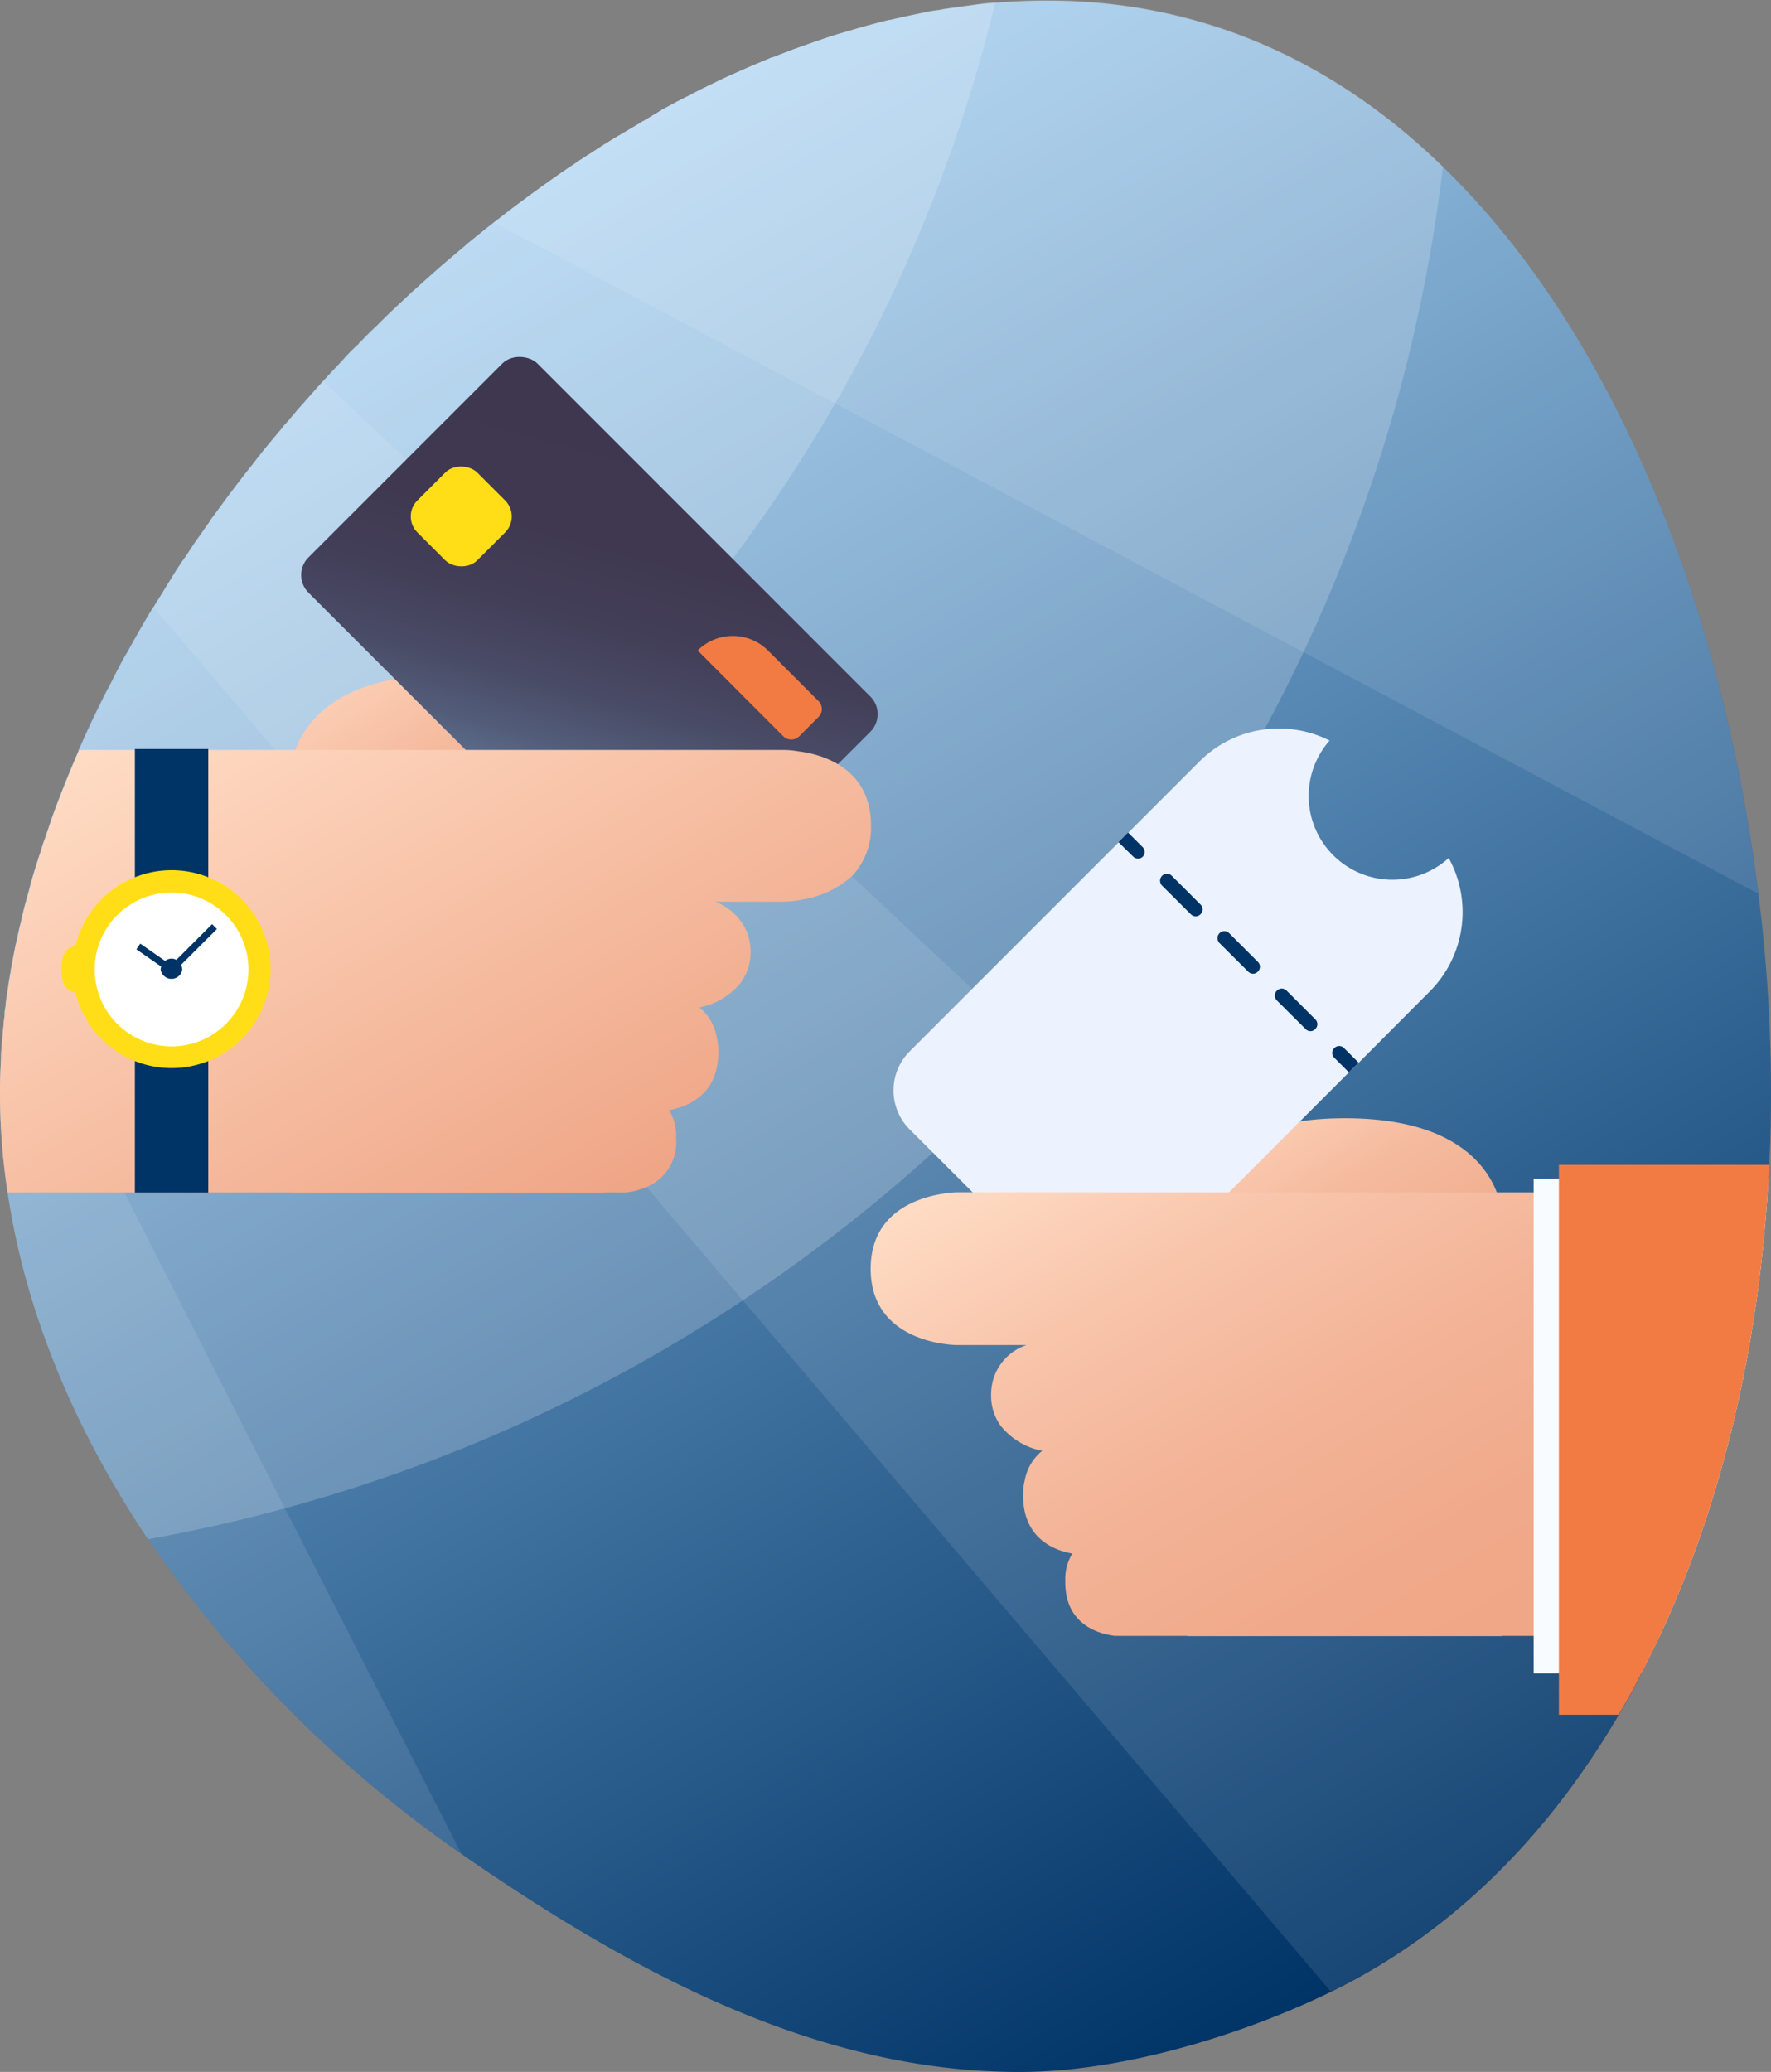 <svg xmlns="http://www.w3.org/2000/svg" xmlns:xlink="http://www.w3.org/1999/xlink" viewBox="0 0 213.76 250"><rect x="0" y="0" width="213.76" height="250" fill="#808080" stroke="none"/><defs><style>.cls-1{fill:url(#linear-gradient);}.cls-12,.cls-2,.cls-3{fill:#fff;}.cls-2{opacity:0.1;}.cls-3{opacity:0.2;}.cls-4{fill:url(#linear-gradient-2);}.cls-5{fill:url(#linear-gradient-3);}.cls-6{fill:url(#linear-gradient-4);}.cls-7{fill:#ffde17;}.cls-8{fill:#f27b43;}.cls-9{fill:#ecf2fe;}.cls-10{fill:#036;}.cls-11{fill:url(#linear-gradient-5);}.cls-13{fill:url(#linear-gradient-6);}.cls-14{fill:#f8fbff;}</style><linearGradient id="linear-gradient" x1="173.24" y1="233.27" x2="54.62" y2="27.81" gradientUnits="userSpaceOnUse"><stop offset="0" stop-color="#036"/><stop offset="1" stop-color="#97c7ed"/></linearGradient><linearGradient id="linear-gradient-2" x1="983.61" y1="1170.3" x2="924.87" y2="1207.48" gradientTransform="translate(1347.23 -789.57) rotate(90)" gradientUnits="userSpaceOnUse"><stop offset="0" stop-color="#efa586"/><stop offset="0.36" stop-color="#f0a789"/><stop offset="0.57" stop-color="#f2af91"/><stop offset="0.74" stop-color="#f5bb9f"/><stop offset="0.9" stop-color="#fbcdb3"/><stop offset="1" stop-color="#ffdcc5"/></linearGradient><linearGradient id="linear-gradient-3" x1="930.09" y1="1278.63" x2="871.35" y2="1315.81" xlink:href="#linear-gradient-2"/><linearGradient id="linear-gradient-4" x1="62.25" y1="110.09" x2="79.78" y2="46.4" gradientTransform="translate(75.83 -27.53) rotate(45)" gradientUnits="userSpaceOnUse"><stop offset="0" stop-color="#8dd1fa"/><stop offset="0" stop-color="#8dd0f9"/><stop offset="0.07" stop-color="#7aacd1"/><stop offset="0.14" stop-color="#6b8daf"/><stop offset="0.23" stop-color="#5d7291"/><stop offset="0.32" stop-color="#525c79"/><stop offset="0.42" stop-color="#494b66"/><stop offset="0.54" stop-color="#433f59"/><stop offset="0.69" stop-color="#403851"/><stop offset="1" stop-color="#3f364f"/></linearGradient><linearGradient id="linear-gradient-5" x1="69.16" y1="148.39" x2="29.15" y2="79.09" gradientUnits="userSpaceOnUse"><stop offset="0" stop-color="#efa586"/><stop offset="1" stop-color="#ffdcc5"/></linearGradient><linearGradient id="linear-gradient-6" x1="190.11" y1="203.3" x2="144.9" y2="125" gradientUnits="userSpaceOnUse"><stop offset="0" stop-color="#efa586"/><stop offset="0.25" stop-color="#f0a98a"/><stop offset="0.5" stop-color="#f3b397"/><stop offset="0.76" stop-color="#f8c5ab"/><stop offset="1" stop-color="#ffdcc5"/></linearGradient></defs><title>Middel 2</title><g id="Laag_2" data-name="Laag 2"><g id="Laag_1-2" data-name="Laag 1"><path class="cls-1" d="M213.76,132c0,2.88-.06,5.72-.22,8.6a13.87,13.87,0,0,1-.1,1.68,15.16,15.16,0,0,1-.09,1.64c-1.23,19-5.5,37.36-12.87,53.23,0,.09-.09.19-.12.28-.73,1.55-1.46,3-2.25,4.52-.85,1.71-1.77,3.38-2.75,5-8.5,14.53-20.07,26.26-34.73,33.4-10,4.87-24.67,9.66-37.57,9.66-23.83,0-45.78-11.36-67.37-26.31a147.56,147.56,0,0,1-37.83-38C9.13,172.7,3.07,158.48.92,143.88A79.35,79.35,0,0,1,0,132v-.34c0-1.33.06-2.66.13-4,0-.88.09-1.77.19-2.65,0-.48.09-1,.12-1.43,0,0,0,0,0-.06,0-.32.07-.63.1-.95v-.06c0-.1,0-.19,0-.28,0-.26.06-.48.1-.73s0-.38.06-.57v-.06s0,0,0,0c0-.31.09-.63.13-.94.12-.86.25-1.74.41-2.6v-.15c.09-.38.16-.76.25-1.14s.16-1,.25-1.46.13-.69.22-1,.13-.6.19-.88c.1-.44.19-.89.32-1.33.19-.85.38-1.74.63-2.59s.41-1.49.6-2.25c0-.12.07-.22.1-.31.25-.92.54-1.8.82-2.69v0c.06-.19.13-.38.19-.57s.09-.28.13-.41c.12-.41.25-.82.41-1.23.06-.19.12-.35.19-.54a2.54,2.54,0,0,1,.15-.44l.48-1.46,0,0c1-2.75,2.09-5.5,3.29-8.25,0,0,0-.06,0-.09h0c.79-1.8,1.61-3.6,2.5-5.37.38-.8.76-1.55,1.17-2.31s.76-1.52,1.17-2.28c.31-.6.63-1.2,1-1.8,1-1.8,2-3.6,3.09-5.37,0,0,0-.07.07-.1s.19-.28.28-.44c.51-.79,1-1.58,1.49-2.4a5.69,5.69,0,0,0,.41-.63c.5-.83,1-1.65,1.58-2.44s1-1.55,1.58-2.34,1-1.45,1.52-2.15c0,0,0-.06.06-.09a.09.09,0,0,0,0-.06v0c.82-1.1,1.64-2.24,2.5-3.38.41-.54.82-1.1,1.26-1.64,0,0,0-.06.06-.1.42-.53.86-1.1,1.3-1.64.6-.79,1.2-1.55,1.83-2.31l1.74-2.08c.07-.1.13-.19.19-.26s.1-.12.16-.19a.73.73,0,0,0,.13-.09,1,1,0,0,1,.22-.25c.12-.16.25-.29.35-.45.28-.31.56-.66.85-1,1-1.1,1.89-2.15,2.87-3.22.79-.88,1.62-1.74,2.41-2.59.5-.57,1-1.11,1.58-1.65a3,3,0,0,1,.38-.34,2.59,2.59,0,0,1,.5-.54c.57-.6,1.14-1.17,1.74-1.71l.79-.79c.82-.82,1.71-1.64,2.56-2.43.41-.38.79-.76,1.2-1.11,1.46-1.32,2.91-2.62,4.4-3.88l1.7-1.43c.22-.22.48-.41.7-.6a2.27,2.27,0,0,0,.31-.25c.79-.63,1.55-1.26,2.34-1.87.22-.18.48-.37.7-.53,1-.79,2-1.55,3-2.28.82-.63,1.68-1.23,2.5-1.83,1.2-.85,2.4-1.71,3.63-2.5l.26-.19c.22-.16.47-.31.72-.47a10.92,10.92,0,0,1,1-.63c.32-.23.67-.45,1-.67.79-.5,1.58-1,2.41-1.48s1.7-1,2.56-1.52a1.57,1.57,0,0,1,.44-.25L80,13.18c.82-.44,1.61-.88,2.43-1.29s1.77-.92,2.66-1.36c.09,0,.19-.1.28-.13.92-.44,1.8-.88,2.72-1.29.25-.13.51-.22.79-.35.92-.41,1.83-.82,2.78-1.2.48-.22,1-.41,1.46-.63,0,0,.09,0,.12,0,.6-.25,1.2-.47,1.8-.69.32-.13.6-.25.89-.35s.63-.22,1-.35l1.61-.57c1-.34,2-.69,3.1-1s2-.6,2.94-.85,1.89-.51,2.84-.73a.14.14,0,0,0,.1,0l1.83-.41.88-.19,1.84-.38c.31-.06.66-.13,1-.16s.5-.09.72-.12a2.65,2.65,0,0,1,.48-.07c.35-.06.73-.12,1.07-.15.7-.13,1.39-.19,2.06-.29,1-.13,1.86-.22,2.78-.28,2-.16,4.11-.26,6.13-.26,19.15,0,35.12,7.68,47.89,20.11,21.36,20.7,33.94,54.55,38.05,87.71A192.12,192.12,0,0,1,213.76,132Z"/><path class="cls-2" d="M212.22,107.83l-152.59-81C78.4,12,99.62,2,120.15.26c2-.17,4.11-.26,6.13-.26,19.14,0,35.11,7.69,47.89,20.1C195.51,40.8,208.09,74.66,212.22,107.83Z"/><path class="cls-2" d="M200.48,197.11c0,.09-.09.19-.12.28-.73,1.55-1.46,3-2.25,4.52-.85,1.71-1.77,3.38-2.75,5-8.5,14.53-20.07,26.26-34.73,33.4l-71-83.44L47.51,107.31l-29-34.07s0-.07.07-.1.19-.28.28-.44c.51-.79,1-1.58,1.49-2.4a5.69,5.69,0,0,0,.41-.63c.5-.83,1-1.65,1.58-2.44s1-1.55,1.58-2.34,1-1.45,1.52-2.15c0,0,0-.06.06-.09a.09.09,0,0,0,0-.06v0c.82-1.1,1.64-2.24,2.5-3.38.41-.54.82-1.1,1.26-1.64,0,0,0-.06.06-.1.42-.53.86-1.1,1.3-1.64.6-.79,1.2-1.55,1.83-2.31l1.74-2.08c.07-.1.13-.19.19-.26a3.69,3.69,0,0,1,.35-.34.56.56,0,0,1,.16-.19c.12-.16.25-.29.35-.45.28-.31.56-.66.85-1,1-1.1,1.89-2.15,2.87-3.22l37.84,35.4,48.29,45.2,18.46,17.32,41.47,38.81,3.07,2.88Z"/><path class="cls-3" d="M174.16,20.11a189.33,189.33,0,0,1-16.82,58.56,191.31,191.31,0,0,1-32.18,47.89A191.64,191.64,0,0,1,89.67,156.9,190.17,190.17,0,0,1,34.39,182c-5.41,1.48-10.94,2.72-16.53,3.73C9.13,172.7,3.07,158.48.92,143.88A79.35,79.35,0,0,1,0,132v-.34c0-1.33.06-2.66.13-4,0-.88.09-1.77.19-2.65,0-.48.09-1,.12-1.43s.07-.66.13-1v-.06c0-.1,0-.19,0-.28,0-.26.06-.48.1-.73s0-.38.06-.57v-.06a9.07,9.07,0,0,1,.16-1c.12-.86.25-1.74.41-2.6v-.15c.16-.86.31-1.74.5-2.6.07-.34.13-.69.22-1s.13-.6.19-.88c.1-.44.19-.89.32-1.33.19-.85.38-1.74.63-2.59s.41-1.49.6-2.25c0-.12.07-.22.1-.31.25-.92.54-1.8.82-2.69v0c.06-.19.13-.38.19-.57s.09-.28.13-.41c.12-.41.25-.82.41-1.23.06-.19.12-.35.19-.54a2.54,2.54,0,0,1,.15-.44l.48-1.46,0,0c1-2.75,2.09-5.5,3.29-8.25,0,0,0-.06,0-.09h0c.79-1.8,1.61-3.6,2.5-5.37.38-.8.76-1.55,1.17-2.31s.76-1.52,1.17-2.28c.31-.6.63-1.2,1-1.8,1-1.8,2-3.6,3.09-5.37,0,0,0-.07.07-.1s.19-.28.28-.44c.51-.79,1-1.58,1.49-2.4.12-.22.25-.41.38-.63h0a2.17,2.17,0,0,0,.12-.26c.48-.72.95-1.45,1.46-2.18s1-1.55,1.58-2.34,1-1.45,1.52-2.15c0-.06,0-.09.09-.15v0c.82-1.1,1.64-2.24,2.5-3.38.41-.54.82-1.1,1.26-1.64,0,0,0-.06.06-.1.42-.53.86-1.1,1.3-1.64.6-.79,1.2-1.55,1.83-2.31l1.74-2.08c.07-.1.13-.19.19-.26s.1-.12.16-.19a8.6,8.6,0,0,1,.7-.79c.28-.31.56-.66.85-1,1-1.1,1.89-2.15,2.87-3.22.79-.88,1.62-1.74,2.41-2.59.5-.57,1-1.11,1.58-1.65a3,3,0,0,1,.38-.34,2.59,2.59,0,0,1,.5-.54c.57-.6,1.14-1.17,1.74-1.71l.79-.79c.82-.82,1.71-1.64,2.56-2.43.41-.38.79-.76,1.2-1.11,1.46-1.32,2.91-2.62,4.4-3.88l1.7-1.43c.22-.22.48-.41.7-.6a2.27,2.27,0,0,0,.31-.25c.79-.63,1.55-1.26,2.34-1.87.22-.18.48-.37.7-.53,1-.79,2-1.55,3-2.28.82-.63,1.68-1.23,2.5-1.83,1.2-.85,2.4-1.71,3.63-2.5l.26-.19c.22-.16.47-.31.72-.47a10.92,10.92,0,0,1,1-.63c.32-.23.67-.45,1-.67.79-.5,1.58-1,2.41-1.48s1.7-1,2.56-1.52a1.57,1.57,0,0,1,.44-.25L80,13.18c.82-.44,1.61-.88,2.43-1.29s1.77-.92,2.66-1.36c.09,0,.19-.1.28-.13.92-.44,1.8-.88,2.72-1.29.25-.13.51-.22.79-.35.92-.41,1.83-.82,2.78-1.2.48-.22,1-.41,1.46-.63,0,0,.09,0,.12,0,.6-.25,1.2-.47,1.8-.69.32-.13.6-.25.89-.35s.63-.22,1-.35l1.61-.57c1-.34,2-.69,3.1-1s2-.6,2.94-.85,1.89-.51,2.84-.73a.14.14,0,0,0,.1,0l1.83-.41.88-.19,1.84-.38c.31-.06.66-.13,1-.16s.5-.09.72-.12a2.65,2.65,0,0,1,.48-.07c.35-.06.73-.12,1.07-.15.7-.13,1.39-.19,2.06-.29,1-.13,1.86-.22,2.78-.28,2-.16,4.11-.26,6.13-.26C145.42,0,161.39,7.68,174.16,20.11Z"/><path class="cls-3" d="M120.14.26a183.84,183.84,0,0,1-19.31,48.39,184.13,184.13,0,0,1-24,32.71c-2.85,3.1-5.79,6.13-8.85,9a182.12,182.12,0,0,1-20.51,16.94c-2.31,1.64-4.65,3.22-7,4.77-.76.51-1.52,1-2.28,1.46-1.36.85-2.75,1.7-4.17,2.49-.44.29-.89.54-1.36.79-.92.54-1.83,1.08-2.78,1.58q-2.32,1.34-4.74,2.56c-1,.51-2,1.05-3.07,1.49-.79.44-1.58.82-2.4,1.2-1.11.54-2.21,1-3.35,1.52,0,.06,0,0,0,0-1,.44-1.87.85-2.82,1.26-2.05.89-4.1,1.71-6.16,2.5-2.4.95-4.83,1.83-7.3,2.66,0-1.33.06-2.66.13-4,0-.88.09-1.77.19-2.65,0-.48.09-1,.12-1.43,0,0,0,0,0-.06,0-.32.07-.63.1-.95v-.06c0-.1,0-.19,0-.28,0-.26.06-.48.1-.73l.09-.67c0-.31.09-.63.13-.94.12-.86.25-1.74.41-2.6v-.15c.09-.38.16-.76.25-1.14.13-.82.28-1.65.47-2.47.07-.31.13-.6.19-.88.1-.44.19-.89.32-1.33.19-.85.38-1.74.63-2.59s.41-1.49.6-2.25c0-.12.07-.22.1-.31.25-.92.54-1.8.82-2.69v0c.06-.19.13-.38.19-.57s.09-.28.13-.41c.12-.41.25-.82.41-1.23.06-.19.12-.35.19-.54a2.54,2.54,0,0,1,.15-.44l.48-1.46,0,0c1-2.75,2.09-5.5,3.29-8.25,0,0,0-.06.06-.09.79-1.8,1.61-3.6,2.5-5.37.38-.8.76-1.55,1.17-2.31s.76-1.52,1.17-2.28c.31-.6.63-1.2,1-1.8,1-1.8,2-3.6,3.09-5.37,0,0,0-.07.07-.1s.19-.28.28-.44c.51-.79,1-1.58,1.49-2.4.12-.22.25-.41.38-.63a1.16,1.16,0,0,0,.15-.26c.48-.72.95-1.45,1.46-2.18s1-1.55,1.58-2.34,1-1.45,1.52-2.15c0-.06,0-.09.09-.15v0c.82-1.1,1.64-2.24,2.5-3.38.41-.54.82-1.1,1.26-1.64,0,0,0-.06.06-.1.42-.53.86-1.1,1.3-1.64.6-.79,1.2-1.55,1.83-2.31l1.74-2.08c.16-.19.32-.38.48-.54a1,1,0,0,1,.22-.25c.12-.16.25-.29.35-.45.28-.31.56-.66.85-1,1-1.1,1.89-2.15,2.87-3.22.79-.88,1.62-1.74,2.41-2.59.66-.67,1.29-1.33,2-2s1.48-1.52,2.24-2.25l.79-.79c.82-.82,1.71-1.64,2.56-2.43.41-.38.79-.76,1.2-1.11,1.46-1.32,2.91-2.62,4.4-3.88l1.7-1.43c.22-.22.48-.41.7-.6a2.27,2.27,0,0,0,.31-.25c.79-.63,1.55-1.26,2.34-1.87.22-.18.48-.37.7-.53,1-.79,2-1.55,3-2.28.82-.63,1.68-1.23,2.5-1.83,1.2-.85,2.4-1.71,3.63-2.5l.26-.19c.22-.16.47-.31.72-.47a10.92,10.92,0,0,1,1-.63c.32-.23.67-.45,1-.67.79-.5,1.58-1,2.41-1.48s1.7-1,2.56-1.52a1.57,1.57,0,0,1,.44-.25L80,13.18c.82-.44,1.61-.88,2.43-1.29s1.77-.92,2.66-1.36c.09,0,.19-.1.28-.13.92-.44,1.8-.88,2.72-1.29.25-.13.51-.22.79-.35.92-.41,1.83-.82,2.78-1.2.48-.22,1-.41,1.46-.63,0,0,.09,0,.12,0,.6-.25,1.2-.47,1.8-.69.32-.13.6-.25.89-.35s.63-.22,1-.35l1.61-.57c1-.34,2-.69,3.1-1s2-.6,2.94-.85,1.89-.51,2.84-.73a.14.14,0,0,0,.1,0l1.83-.41.88-.19,1.84-.38c.31-.06.66-.13,1-.16s.5-.09.72-.12a2.65,2.65,0,0,1,.48-.07c.35-.06.73-.12,1.07-.15.7-.13,1.39-.19,2.06-.29C118.31.41,119.22.32,120.14.26Z"/><path class="cls-2" d="M55.69,223.69a147.56,147.56,0,0,1-37.83-38C9.13,172.7,3.07,158.48.92,143.88A79.35,79.35,0,0,1,0,132v-.34c0-1.33.06-2.66.13-4,0-.88.09-1.77.19-2.65,0-.48.09-1,.12-1.43,0,0,0,0,0-.06,0-.32.07-.63.1-.95v-.06c0-.1,0-.19,0-.28,0-.26.06-.48.1-.73s0-.38.06-.57v-.06s0,0,0,0c0-.31.09-.63.13-.94.12-.86.25-1.74.41-2.6L7.3,129,15,143.88,34.39,182Z"/><path class="cls-4" d="M143.29,197.41V146.93s0-12,19.05-12,19,12,19,12v50.48Z"/><path class="cls-5" d="M35,143.9V93.41s0-12,19-12,19.05,12,19.05,12V143.9Z"/><rect class="cls-6" x="51.6" y="46.36" width="39.09" height="62.83" rx="3" ry="3" transform="translate(-34.16 73.09) rotate(-45)"/><rect class="cls-7" x="50.56" y="57.2" width="10.22" height="10.22" rx="2.73" ry="2.73" transform="translate(-27.75 57.62) rotate(-45)"/><path class="cls-8" d="M98.79,84.59l-6.1-6.1a6,6,0,0,0-8.48,0h0L94.54,88.84a1.37,1.37,0,0,0,1.93,0l2.32-2.32A1.35,1.35,0,0,0,98.79,84.59Z"/><path class="cls-9" d="M132.88,159.34l-23.09-23.07a6.66,6.66,0,0,1,0-9.4l35-35a13.55,13.55,0,0,1,15.69-2.51,10.11,10.11,0,0,0,14.38,14.17,13.54,13.54,0,0,1-2.3,16.11L164,128.23l-1.18,1.16Z"/><path class="cls-10" d="M136.8,103.38,135,101.62l1.16-1.16h0l1.76,1.76a.82.82,0,0,1,0,1.16A.81.81,0,0,1,136.8,103.38Z"/><path class="cls-10" d="M144.91,110.31a.82.82,0,0,0,0-1.16l-3.47-3.47a.83.83,0,0,0-1.18,0,.88.88,0,0,0-.24.58.91.91,0,0,0,.24.6l3.47,3.45A.81.81,0,0,0,144.91,110.31Zm6.91,6.93a.81.81,0,0,0,0-1.18l-3.45-3.45a.81.81,0,0,0-1.18,0,.84.84,0,0,0-.24.58.93.93,0,0,0,.24.6l3.47,3.45A.79.79,0,0,0,151.82,117.24Zm6.93,6.93a.81.81,0,0,0,0-1.18l-3.45-3.45a.81.81,0,0,0-1.18,0,.76.76,0,0,0-.24.58.84.84,0,0,0,.24.6l3.47,3.45A.79.79,0,0,0,158.75,124.17Z"/><path class="cls-10" d="M162.81,129.39l-1.76-1.76a.77.77,0,0,1-.25-.58.76.76,0,0,1,.25-.58.81.81,0,0,1,1.18,0l1.76,1.76Z"/><path class="cls-11" d="M105.13,99.6a8.49,8.49,0,0,1-2.28,6.1A11.63,11.63,0,0,1,97,108.51a12.42,12.42,0,0,1-2.34.29H86.32a6.76,6.76,0,0,1,3.85,3.69,6.64,6.64,0,0,1,.42,2.37,6.11,6.11,0,0,1-1.17,3.7,8.43,8.43,0,0,1-5,3A5.92,5.92,0,0,1,86.48,125,7.87,7.87,0,0,1,86.7,127c0,5.18-3.83,6.57-5.94,6.95a6,6,0,0,1,.85,2.85l0,.09v.54a5.85,5.85,0,0,1-3.6,5.82,8.8,8.8,0,0,1-2.4.63l-.6,0H.92A79.35,79.35,0,0,1,0,132v-.34c0-1.33.06-2.66.13-4,0-.88.09-1.77.19-2.65,0-.48.09-1,.12-1.43s.07-.66.13-1v-.06c0-.1,0-.19,0-.28,0-.26.06-.48.1-.73s0-.38.06-.57v-.06a9.07,9.07,0,0,1,.16-1c.12-.86.25-1.74.41-2.6v-.15c.16-.86.31-1.74.5-2.6.07-.34.13-.69.22-1s.13-.6.19-.88c.1-.44.19-.89.32-1.33.19-.85.38-1.74.63-2.59s.41-1.49.6-2.25c0-.12.07-.22.1-.31.25-.92.54-1.8.82-2.69v0c.06-.19.13-.38.19-.57s.09-.28.13-.41c.12-.41.25-.82.41-1.23.06-.19.12-.35.19-.54a2.54,2.54,0,0,1,.15-.44l.48-1.46,0,0c1-2.75,2.09-5.5,3.29-8.25,0,0,0-.06,0-.09H94.69a10.8,10.8,0,0,1,1.62.16h0C99.25,91,105.13,92.68,105.13,99.6Z"/><rect class="cls-10" x="16.28" y="90.38" width="8.86" height="53.51"/><path class="cls-7" d="M20.71,105a11.94,11.94,0,0,0-11.6,9.15c-1.37.21-1.69,1.38-1.69,2.8s.32,2.6,1.69,2.81A11.94,11.94,0,1,0,20.71,105Z"/><circle class="cls-12" cx="20.71" cy="116.98" r="9.28"/><path class="cls-10" d="M26.18,112.1l-.58-.59-4.31,4.31a1.28,1.28,0,0,0-.58-.15,1.26,1.26,0,0,0-.78.28l-3-2.09-.47.69,3,2.08a1.45,1.45,0,0,0-.07.35A1.32,1.32,0,0,0,22,117a1.42,1.42,0,0,0-.15-.58Z"/><path class="cls-13" d="M213.35,143.88c-1.23,19-5.5,37.36-12.87,53.23,0,.09-.09.19-.12.28H135.18l-.6,0c-1.64-.19-6-1.17-6-6.45v-.54l0-.09a5.85,5.85,0,0,1,.85-2.85c-2.12-.38-5.94-1.77-5.94-7a7.11,7.11,0,0,1,.22-1.93,5.86,5.86,0,0,1,2.09-3.47,8.47,8.47,0,0,1-5-3,6.11,6.11,0,0,1-1.17-3.7,6.24,6.24,0,0,1,4.27-6.06h-8.38s-10.43,0-10.43-9.2c0-6.92,5.88-8.63,8.79-9.07h0a10.73,10.73,0,0,1,1.61-.16Z"/><path class="cls-14" d="M213.44,142.24a15.16,15.16,0,0,1-.09,1.64c-1.23,19-5.5,37.36-12.87,53.23,0,.09-.09.19-.12.28-.73,1.55-1.46,3-2.25,4.52h-13V142.24Z"/><path class="cls-8" d="M213.54,140.56a13.87,13.87,0,0,1-.1,1.68,15.16,15.16,0,0,1-.09,1.64c-1.23,19-5.5,37.36-12.87,53.23,0,.09-.09.19-.12.28-.73,1.55-1.46,3-2.25,4.52-.85,1.71-1.77,3.38-2.75,5h-7.2V140.56Z"/></g></g></svg>